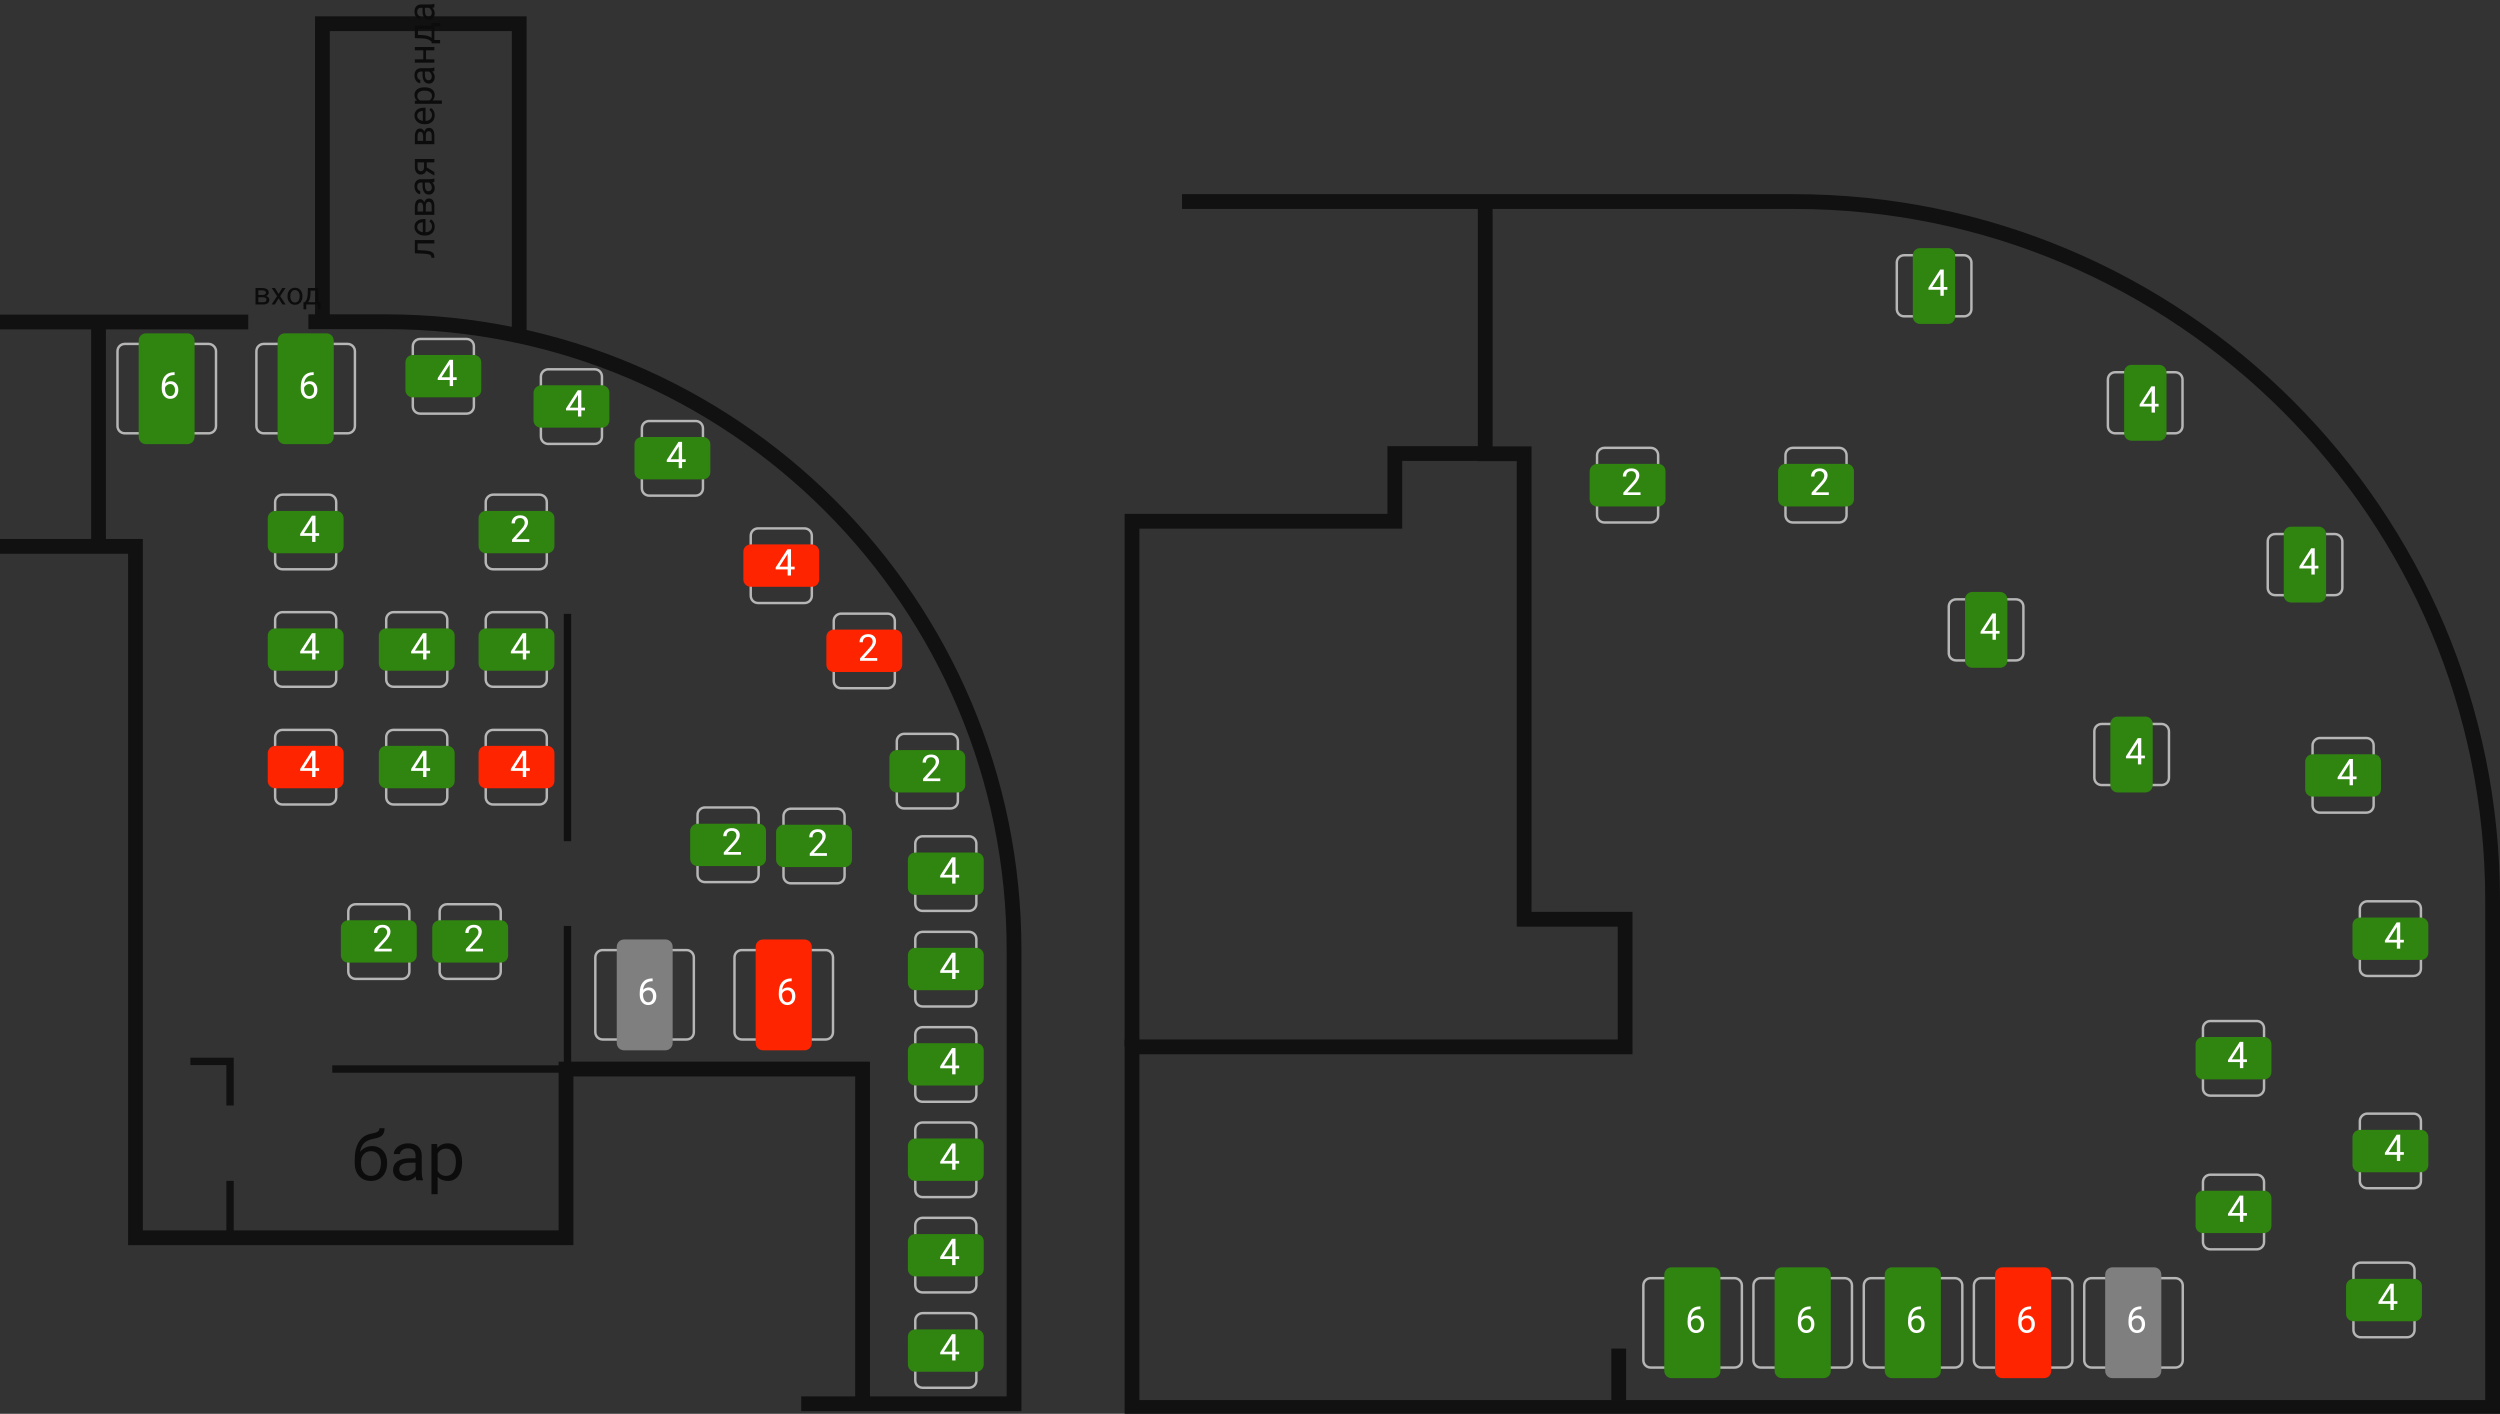 <svg width="1015" height="574" viewBox="0 0 1015 574" fill="none" xmlns="http://www.w3.org/2000/svg">
<rect x="0" y="0" width="1015" height="574" fill="#333333" stroke="none"/>
<g id="Group">
<g id="Group_2">
<g id="&#208;&#161;&#208;&#187;&#208;&#190;&#208;&#185;_2_1_">
<g id="&#208;&#161;&#208;&#187;&#208;&#190;&#208;&#185;_1-2">
<path id="Vector" d="M325.3 569.929H411.7V385.629C411.7 244.829 297.6 130.629 156.7 130.629H125.2" stroke="#111111" stroke-width="6" stroke-miterlimit="10"/>
<path id="Vector_2" d="M130.9 130.729V9.629H210.8V137.629" stroke="#111111" stroke-width="6" stroke-miterlimit="10"/>
<path id="Vector_3" d="M0 130.729H100.8" stroke="#111111" stroke-width="6" stroke-miterlimit="10"/>
<path id="Vector_4" d="M0 221.83H55V502.53H229.8V434.03H350.2V569.93" stroke="#111111" stroke-width="6" stroke-miterlimit="10"/>
<path id="Vector_5" d="M40 130.729V221.829" stroke="#111111" stroke-width="6" stroke-miterlimit="10"/>
<path id="Vector_6" d="M230.4 249.229V341.529" stroke="#111111" stroke-width="3" stroke-miterlimit="10"/>
<path id="Vector_7" d="M230.4 375.929V434.029H134.9" stroke="#111111" stroke-width="3" stroke-miterlimit="10"/>
<path id="Vector_8" d="M93.4 502.529V479.429" stroke="#111111" stroke-width="3" stroke-miterlimit="10"/>
<path id="Vector_9" d="M77.3 430.929H93.4V448.829" stroke="#111111" stroke-width="3" stroke-miterlimit="10"/>
<path id="Vector_10" d="M170.6 137.629H189.4C191.1 137.629 192.4 138.929 192.4 140.629V164.929C192.4 166.629 191.1 167.929 189.4 167.929H170.6C168.9 167.929 167.6 166.629 167.6 164.929V140.629C167.6 138.929 168.9 137.629 170.6 137.629Z" stroke="#B6B6B6" stroke-miterlimit="10"/>
<path id="3" d="M167.6 144.129H192.4C194.1 144.129 195.4 145.429 195.4 147.129V158.329C195.4 160.029 194.1 161.329 192.4 161.329H167.6C165.9 161.329 164.6 160.029 164.6 158.329V147.129C164.6 145.429 165.9 144.129 167.6 144.129Z" fill="#308410"/>
<path id="4" d="M183.942 153.174H185.421V154.28H183.942V156.756H182.58V154.28H177.724V153.482L182.499 146.092H183.942V153.174ZM179.262 153.174H182.58V147.945L182.418 148.238L179.262 153.174Z" fill="white"/>
<path id="Vector_11" d="M222.6 149.929H241.4C243.1 149.929 244.4 151.229 244.4 152.929V177.229C244.4 178.929 243.1 180.229 241.4 180.229H222.6C220.9 180.229 219.6 178.929 219.6 177.229V152.929C219.6 151.229 221 149.929 222.6 149.929Z" stroke="#B6B6B6" stroke-miterlimit="10"/>
<path id="4_2" d="M219.7 156.429H244.4C246.1 156.429 247.4 157.729 247.4 159.429V170.629C247.4 172.329 246.1 173.629 244.4 173.629H219.6C217.9 173.629 216.6 172.329 216.6 170.629V159.429C216.7 157.829 218 156.429 219.7 156.429Z" fill="#308410"/>
<path id="4_3" d="M236.022 165.524H237.501V166.63H236.022V169.106H234.66V166.63H229.804V165.832L234.579 158.442H236.022V165.524ZM231.342 165.524H234.66V160.295L234.499 160.588L231.342 165.524Z" fill="white"/>
<path id="Vector_12" d="M263.6 170.929H282.4C284.1 170.929 285.4 172.229 285.4 173.929V198.229C285.4 199.929 284.1 201.229 282.4 201.229H263.6C261.9 201.229 260.6 199.929 260.6 198.229V173.929C260.6 172.229 261.9 170.929 263.6 170.929Z" stroke="#B6B6B6" stroke-miterlimit="10"/>
<path id="5" d="M260.6 177.429H285.4C287.1 177.429 288.4 178.729 288.4 180.429V191.629C288.4 193.329 287.1 194.629 285.4 194.629H260.6C258.9 194.629 257.6 193.329 257.6 191.629V180.429C257.6 178.729 258.9 177.429 260.6 177.429Z" fill="#308410"/>
<path id="4_4" d="M276.922 186.474H278.401V187.58H276.922V190.056H275.56V187.58H270.704V186.782L275.479 179.392H276.922V186.474ZM272.242 186.474H275.56V181.245L275.398 181.538L272.242 186.474Z" fill="white"/>
<path id="Vector_13" d="M307.8 214.53H326.6C328.3 214.53 329.6 215.83 329.6 217.53V241.83C329.6 243.53 328.3 244.83 326.6 244.83H307.8C306.1 244.83 304.8 243.53 304.8 241.83V217.53C304.8 215.83 306.1 214.53 307.8 214.53Z" stroke="#B6B6B6" stroke-miterlimit="10"/>
<path id="6" d="M304.8 221.03H329.6C331.3 221.03 332.6 222.33 332.6 224.03V235.23C332.6 236.93 331.3 238.23 329.6 238.23H304.8C303.1 238.23 301.8 236.93 301.8 235.23V224.03C301.8 222.33 303.1 221.03 304.8 221.03Z" fill="#FF2400"/>
<path id="4_5" d="M321.142 230.074H322.622V231.18H321.142V233.656H319.78V231.18H314.924V230.382L319.699 222.992H321.142V230.074ZM316.462 230.074H319.78V224.845L319.619 225.138L316.462 230.074Z" fill="white"/>
<path id="Vector_14" d="M374.6 339.53H393.4C395.1 339.53 396.4 340.83 396.4 342.53V366.83C396.4 368.53 395.1 369.83 393.4 369.83H374.6C372.9 369.83 371.6 368.53 371.6 366.83V342.53C371.6 340.93 372.9 339.53 374.6 339.53Z" stroke="#B6B6B6" stroke-miterlimit="10"/>
<path id="9" d="M371.6 346.129H396.4C398.1 346.129 399.4 347.429 399.4 349.129V360.329C399.4 362.029 398.1 363.329 396.4 363.329H371.6C369.9 363.329 368.6 362.029 368.6 360.329V349.129C368.6 347.429 369.9 346.129 371.6 346.129Z" fill="#308410"/>
<path id="4_6" d="M387.942 355.164H389.422V356.27H387.942V358.746H386.58V356.27H381.724V355.472L386.5 348.082H387.942V355.164ZM383.262 355.164H386.58V349.935L386.419 350.228L383.262 355.164Z" fill="white"/>
<path id="Vector_15" d="M374.6 378.33H393.4C395.1 378.33 396.4 379.63 396.4 381.33V405.63C396.4 407.33 395.1 408.63 393.4 408.63H374.6C372.9 408.63 371.6 407.33 371.6 405.63V381.33C371.6 379.63 372.9 378.33 374.6 378.33Z" stroke="#B6B6B6" stroke-miterlimit="10"/>
<path id="10" d="M371.6 384.83H396.4C398.1 384.83 399.4 386.13 399.4 387.83V399.03C399.4 400.73 398.1 402.03 396.4 402.03H371.6C369.9 402.03 368.6 400.73 368.6 399.03V387.83C368.6 386.13 369.9 384.83 371.6 384.83Z" fill="#308410"/>
<path id="4_7" d="M387.942 393.885H389.422V394.99H387.942V397.466H386.58V394.99H381.724V394.192L386.5 386.802H387.942V393.885ZM383.262 393.885H386.58V388.655L386.419 388.948L383.262 393.885Z" fill="white"/>
<path id="Vector_16" d="M374.6 417.03H393.4C395.1 417.03 396.4 418.33 396.4 420.03V444.33C396.4 446.03 395.1 447.33 393.4 447.33H374.6C372.9 447.33 371.6 446.03 371.6 444.33V420.03C371.6 418.33 372.9 417.03 374.6 417.03Z" stroke="#B6B6B6" stroke-miterlimit="10"/>
<path id="11" d="M371.6 423.53H396.4C398.1 423.53 399.4 424.83 399.4 426.53V437.73C399.4 439.43 398.1 440.73 396.4 440.73H371.6C369.9 440.73 368.6 439.43 368.6 437.73V426.53C368.6 424.93 369.9 423.53 371.6 423.53Z" fill="#308410"/>
<path id="4_8" d="M387.942 432.604H389.422V433.71H387.942V436.186H386.58V433.71H381.724V432.912L386.5 425.522H387.942V432.604ZM383.262 432.604H386.58V427.375L386.419 427.668L383.262 432.604Z" fill="white"/>
<path id="Vector_17" d="M374.6 455.729H393.4C395.1 455.729 396.4 457.029 396.4 458.729V483.029C396.4 484.729 395.1 486.029 393.4 486.029H374.6C372.9 486.029 371.6 484.729 371.6 483.029V458.729C371.6 457.029 372.9 455.729 374.6 455.729Z" stroke="#B6B6B6" stroke-miterlimit="10"/>
<path id="12" d="M371.6 462.229H396.4C398.1 462.229 399.4 463.529 399.4 465.229V476.429C399.4 478.129 398.1 479.429 396.4 479.429H371.6C369.9 479.429 368.6 478.129 368.6 476.429V465.229C368.6 463.629 369.9 462.229 371.6 462.229Z" fill="#308410"/>
<path id="4_9" d="M387.942 471.325H389.422V472.431H387.942V474.906H386.58V472.431H381.724V471.632L386.5 464.242H387.942V471.325ZM383.262 471.325H386.58V466.095L386.419 466.388L383.262 471.325Z" fill="white"/>
<path id="Vector_18" d="M374.6 494.429H393.4C395.1 494.429 396.4 495.729 396.4 497.429V521.729C396.4 523.429 395.1 524.729 393.4 524.729H374.6C372.9 524.729 371.6 523.429 371.6 521.729V497.429C371.6 495.829 372.9 494.429 374.6 494.429Z" stroke="#B6B6B6" stroke-miterlimit="10"/>
<path id="13" d="M371.6 501.03H396.4C398.1 501.03 399.4 502.33 399.4 504.03V515.23C399.4 516.93 398.1 518.23 396.4 518.23H371.6C369.9 518.23 368.6 516.93 368.6 515.23V504.03C368.6 502.33 369.9 501.03 371.6 501.03Z" fill="#308410"/>
<path id="4_10" d="M387.942 510.045H389.422V511.151H387.942V513.626H386.58V511.151H381.724V510.352L386.5 502.962H387.942V510.045ZM383.262 510.045H386.58V504.815L386.419 505.108L383.262 510.045Z" fill="white"/>
<path id="Vector_19" d="M374.6 533.13H393.4C395.1 533.13 396.4 534.43 396.4 536.13V560.43C396.4 562.13 395.1 563.43 393.4 563.43H374.6C372.9 563.43 371.6 562.13 371.6 560.43V536.13C371.6 534.53 372.9 533.13 374.6 533.13Z" stroke="#B6B6B6" stroke-miterlimit="10"/>
<path id="14" d="M371.6 539.729H396.4C398.1 539.729 399.4 541.029 399.4 542.729V553.93C399.4 555.63 398.1 556.93 396.4 556.93H371.6C369.9 556.93 368.6 555.63 368.6 553.93V542.729C368.6 541.029 369.9 539.729 371.6 539.729Z" fill="#308410"/>
<path id="4_11" d="M387.942 548.765H389.422V549.871H387.942V552.346H386.58V549.871H381.724V549.072L386.5 541.682H387.942V548.765ZM383.262 548.765H386.58V543.535L386.419 543.828L383.262 548.765Z" fill="white"/>
<path id="Vector_20" d="M341.5 249.129H360.3C362 249.129 363.3 250.429 363.3 252.129V276.429C363.3 278.129 362 279.429 360.3 279.429H341.5C339.8 279.429 338.5 278.129 338.5 276.429V252.129C338.5 250.429 339.9 249.129 341.5 249.129Z" stroke="#B6B6B6" stroke-miterlimit="10"/>
<path id="7" d="M338.5 255.629H363.3C365 255.629 366.3 256.929 366.3 258.629V269.829C366.3 271.529 365 272.829 363.3 272.829H338.5C336.8 272.829 335.5 271.529 335.5 269.829V258.629C335.5 256.929 336.9 255.629 338.5 255.629Z" fill="#FF2400"/>
<path id="2" d="M356.159 268.276H349.172V267.302L352.863 263.2C353.41 262.58 353.786 262.077 353.991 261.691C354.201 261.301 354.306 260.898 354.306 260.483C354.306 259.926 354.138 259.469 353.801 259.113C353.464 258.757 353.015 258.578 352.453 258.578C351.779 258.578 351.254 258.771 350.878 259.157C350.507 259.538 350.322 260.07 350.322 260.754H348.967C348.967 259.772 349.282 258.979 349.912 258.373C350.546 257.768 351.394 257.465 352.453 257.465C353.444 257.465 354.228 257.726 354.804 258.249C355.38 258.766 355.668 259.457 355.668 260.322C355.668 261.371 355 262.621 353.662 264.072L350.805 267.17H356.159V268.276Z" fill="white"/>
<path id="Vector_21" d="M367.1 297.929H385.9C387.6 297.929 388.9 299.229 388.9 300.929V325.229C388.9 326.929 387.6 328.229 385.9 328.229H367.1C365.4 328.229 364.1 326.929 364.1 325.229V300.929C364.1 299.329 365.5 297.929 367.1 297.929Z" stroke="#B6B6B6" stroke-miterlimit="10"/>
<path id="8" d="M364.1 304.53H388.9C390.6 304.53 391.9 305.83 391.9 307.53V318.73C391.9 320.43 390.6 321.73 388.9 321.73H364.1C362.4 321.73 361.1 320.43 361.1 318.73V307.53C361.1 305.83 362.5 304.53 364.1 304.53Z" fill="#308410"/>
<path id="2_2" d="M381.759 317.146H374.772V316.172L378.463 312.07C379.01 311.45 379.386 310.947 379.591 310.561C379.801 310.171 379.906 309.768 379.906 309.353C379.906 308.796 379.738 308.34 379.401 307.983C379.064 307.627 378.615 307.448 378.053 307.448C377.379 307.448 376.854 307.641 376.479 308.027C376.107 308.408 375.922 308.94 375.922 309.624H374.567C374.567 308.642 374.882 307.849 375.512 307.243C376.146 306.638 376.994 306.335 378.053 306.335C379.044 306.335 379.828 306.596 380.404 307.119C380.98 307.636 381.269 308.327 381.269 309.192C381.269 310.241 380.6 311.491 379.262 312.942L376.405 316.04H381.759V317.146Z" fill="white"/>
<path id="Vector_22" d="M114.7 200.83H133.5C135.2 200.83 136.5 202.13 136.5 203.83V228.13C136.5 229.83 135.2 231.13 133.5 231.13H114.7C113 231.13 111.7 229.83 111.7 228.13V203.83C111.7 202.23 113.1 200.83 114.7 200.83Z" stroke="#B6B6B6" stroke-miterlimit="10"/>
<path id="20" d="M111.7 207.429H136.5C138.2 207.429 139.5 208.729 139.5 210.429V221.629C139.5 223.329 138.2 224.629 136.5 224.629H111.7C110 224.629 108.7 223.329 108.7 221.629V210.429C108.7 208.729 110.1 207.429 111.7 207.429Z" fill="#308410"/>
<path id="4_12" d="M128.092 216.444H129.571V217.55H128.092V220.026H126.729V217.55H121.874V216.752L126.649 209.362H128.092V216.444ZM123.412 216.444H126.729V211.215L126.568 211.508L123.412 216.444Z" fill="white"/>
<path id="Vector_23" d="M114.7 248.53H133.5C135.2 248.53 136.5 249.83 136.5 251.53V275.83C136.5 277.53 135.2 278.83 133.5 278.83H114.7C113 278.83 111.7 277.53 111.7 275.83V251.53C111.7 249.93 113.1 248.53 114.7 248.53Z" stroke="#B6B6B6" stroke-miterlimit="10"/>
<path id="22" d="M111.7 255.129H136.5C138.2 255.129 139.5 256.429 139.5 258.129V269.329C139.5 271.029 138.2 272.329 136.5 272.329H111.7C110 272.329 108.7 271.029 108.7 269.329V258.129C108.7 256.429 110.1 255.129 111.7 255.129Z" fill="#308410"/>
<path id="4_13" d="M128.092 264.164H129.571V265.27H128.092V267.746H126.729V265.27H121.874V264.472L126.649 257.082H128.092V264.164ZM123.412 264.164H126.729V258.935L126.568 259.228L123.412 264.164Z" fill="white"/>
<path id="Vector_24" d="M114.7 296.33H133.5C135.2 296.33 136.5 297.63 136.5 299.33V323.63C136.5 325.33 135.2 326.63 133.5 326.63H114.7C113 326.63 111.7 325.33 111.7 323.63V299.33C111.7 297.63 113.1 296.33 114.7 296.33Z" stroke="#B6B6B6" stroke-miterlimit="10"/>
<path id="25" d="M111.7 302.83H136.5C138.2 302.83 139.5 304.13 139.5 305.83V317.03C139.5 318.73 138.2 320.03 136.5 320.03H111.7C110 320.03 108.7 318.73 108.7 317.03V305.83C108.7 304.13 110.1 302.83 111.7 302.83Z" fill="#FF2400"/>
<path id="4_14" d="M128.092 311.874H129.571V312.98H128.092V315.456H126.729V312.98H121.874V312.182L126.649 304.792H128.092V311.874ZM123.412 311.874H126.729V306.645L126.568 306.938L123.412 311.874Z" fill="white"/>
<path id="Vector_25" d="M200.2 200.83H219C220.7 200.83 222 202.13 222 203.83V228.13C222 229.83 220.7 231.13 219 231.13H200.2C198.5 231.13 197.2 229.83 197.2 228.13V203.83C197.2 202.23 198.6 200.83 200.2 200.83Z" stroke="#B6B6B6" stroke-miterlimit="10"/>
<path id="21" d="M197.3 207.429H222.1C223.8 207.429 225.1 208.729 225.1 210.429V221.629C225.1 223.329 223.8 224.629 222.1 224.629H197.3C195.6 224.629 194.3 223.329 194.3 221.629V210.429C194.3 208.729 195.6 207.429 197.3 207.429Z" fill="#308410"/>
<path id="2_3" d="M214.889 220.026H207.902V219.052L211.593 214.95C212.14 214.33 212.516 213.827 212.721 213.441C212.931 213.051 213.036 212.648 213.036 212.233C213.036 211.676 212.868 211.219 212.531 210.863C212.194 210.507 211.745 210.328 211.183 210.328C210.509 210.328 209.984 210.521 209.608 210.907C209.237 211.288 209.052 211.82 209.052 212.504H207.697C207.697 211.522 208.012 210.729 208.642 210.123C209.276 209.518 210.124 209.215 211.183 209.215C212.174 209.215 212.958 209.476 213.534 209.999C214.11 210.516 214.398 211.207 214.398 212.072C214.398 213.121 213.729 214.371 212.392 215.822L209.535 218.92H214.889V220.026Z" fill="white"/>
<path id="Vector_26" d="M144.4 367.129H163.2C164.9 367.129 166.2 368.429 166.2 370.129V394.429C166.2 396.129 164.9 397.429 163.2 397.429H144.4C142.7 397.429 141.4 396.129 141.4 394.429V370.129C141.4 368.429 142.7 367.129 144.4 367.129Z" stroke="#B6B6B6" stroke-miterlimit="10"/>
<path id="18" d="M141.4 373.629H166.2C167.9 373.629 169.2 374.929 169.2 376.629V387.829C169.2 389.529 167.9 390.829 166.2 390.829H141.4C139.7 390.829 138.4 389.529 138.4 387.829V376.629C138.4 375.029 139.7 373.629 141.4 373.629Z" fill="#308410"/>
<path id="2_4" d="M159.029 386.286H152.042V385.312L155.733 381.21C156.28 380.59 156.656 380.087 156.861 379.702C157.071 379.311 157.176 378.908 157.176 378.493C157.176 377.937 157.007 377.48 156.67 377.124C156.333 376.767 155.884 376.589 155.323 376.589C154.649 376.589 154.124 376.782 153.748 377.167C153.377 377.548 153.191 378.081 153.191 378.764H151.836C151.836 377.783 152.151 376.989 152.781 376.384C153.416 375.778 154.263 375.476 155.323 375.476C156.314 375.476 157.098 375.737 157.674 376.259C158.25 376.777 158.538 377.468 158.538 378.332C158.538 379.382 157.869 380.632 156.531 382.082L153.675 385.18H159.029V386.286Z" fill="white"/>
<path id="Vector_27" d="M181.5 367.129H200.3C202 367.129 203.3 368.429 203.3 370.129V394.429C203.3 396.129 202 397.429 200.3 397.429H181.5C179.8 397.429 178.5 396.129 178.5 394.429V370.129C178.5 368.429 179.8 367.129 181.5 367.129Z" stroke="#B6B6B6" stroke-miterlimit="10"/>
<path id="17" d="M178.5 373.629H203.3C205 373.629 206.3 374.929 206.3 376.629V387.829C206.3 389.529 205 390.829 203.3 390.829H178.5C176.8 390.829 175.5 389.529 175.5 387.829V376.629C175.5 375.029 176.8 373.629 178.5 373.629Z" fill="#308410"/>
<path id="2_5" d="M196.109 386.286H189.122V385.312L192.813 381.21C193.36 380.59 193.736 380.087 193.941 379.702C194.151 379.311 194.256 378.908 194.256 378.493C194.256 377.937 194.087 377.48 193.75 377.124C193.414 376.767 192.964 376.589 192.403 376.589C191.729 376.589 191.204 376.782 190.828 377.167C190.457 377.548 190.271 378.081 190.271 378.764H188.917C188.917 377.783 189.231 376.989 189.861 376.384C190.496 375.778 191.343 375.476 192.403 375.476C193.394 375.476 194.178 375.737 194.754 376.259C195.33 376.777 195.618 377.468 195.618 378.332C195.618 379.382 194.949 380.632 193.611 382.082L190.755 385.18H196.109V386.286Z" fill="white"/>
<path id="Vector_28" d="M286.2 327.83H305C306.7 327.83 308 329.13 308 330.83V355.13C308 356.83 306.7 358.13 305 358.13H286.2C284.5 358.13 283.2 356.83 283.2 355.13V330.83C283.2 329.23 284.5 327.83 286.2 327.83Z" stroke="#B6B6B6" stroke-miterlimit="10"/>
<path id="16" d="M283.2 334.429H308C309.7 334.429 311 335.729 311 337.429V348.629C311 350.329 309.7 351.629 308 351.629H283.2C281.5 351.629 280.2 350.329 280.2 348.629V337.429C280.2 335.729 281.6 334.429 283.2 334.429Z" fill="#308410"/>
<path id="2_6" d="M300.839 347.026H293.852V346.052L297.543 341.95C298.09 341.33 298.466 340.827 298.671 340.441C298.881 340.051 298.986 339.648 298.986 339.233C298.986 338.676 298.817 338.22 298.48 337.863C298.144 337.507 297.694 337.329 297.133 337.329C296.459 337.329 295.934 337.521 295.558 337.907C295.187 338.288 295.001 338.82 295.001 339.504H293.646C293.646 338.522 293.961 337.729 294.591 337.124C295.226 336.518 296.073 336.215 297.133 336.215C298.124 336.215 298.908 336.477 299.484 336.999C300.06 337.517 300.348 338.208 300.348 339.072C300.348 340.122 299.679 341.372 298.341 342.822L295.485 345.92H300.839V347.026Z" fill="white"/>
<path id="Vector_29" d="M321.1 328.33H339.9C341.6 328.33 342.9 329.63 342.9 331.33V355.63C342.9 357.33 341.6 358.63 339.9 358.63H321.1C319.4 358.63 318.1 357.33 318.1 355.63V331.33C318.1 329.63 319.5 328.33 321.1 328.33Z" stroke="#B6B6B6" stroke-miterlimit="10"/>
<path id="15" d="M318.1 334.83H342.9C344.6 334.83 345.9 336.13 345.9 337.83V349.03C345.9 350.73 344.6 352.03 342.9 352.03H318.1C316.4 352.03 315.1 350.73 315.1 349.03V337.83C315.1 336.23 316.5 334.83 318.1 334.83Z" fill="#308410"/>
<path id="2_7" d="M335.739 347.476H328.752V346.502L332.443 342.4C332.99 341.78 333.366 341.277 333.571 340.891C333.781 340.501 333.886 340.098 333.886 339.683C333.886 339.126 333.718 338.67 333.381 338.313C333.044 337.957 332.595 337.779 332.033 337.779C331.359 337.779 330.834 337.971 330.458 338.357C330.087 338.738 329.902 339.27 329.902 339.954H328.547C328.547 338.972 328.862 338.179 329.492 337.573C330.126 336.968 330.974 336.665 332.033 336.665C333.024 336.665 333.808 336.927 334.384 337.449C334.96 337.967 335.249 338.657 335.249 339.522C335.249 340.572 334.58 341.822 333.242 343.272L330.385 346.37H335.739V347.476Z" fill="white"/>
<path id="Vector_30" d="M200.2 248.53H219C220.7 248.53 222 249.83 222 251.53V275.83C222 277.53 220.7 278.83 219 278.83H200.2C198.5 278.83 197.2 277.53 197.2 275.83V251.53C197.2 249.93 198.6 248.53 200.2 248.53Z" stroke="#B6B6B6" stroke-miterlimit="10"/>
<path id="24" d="M197.3 255.129H222.1C223.8 255.129 225.1 256.429 225.1 258.129V269.329C225.1 271.029 223.8 272.329 222.1 272.329H197.3C195.6 272.329 194.3 271.029 194.3 269.329V258.129C194.3 256.429 195.6 255.129 197.3 255.129Z" fill="#308410"/>
<path id="4_15" d="M213.622 264.164H215.102V265.27H213.622V267.746H212.26V265.27H207.404V264.472L212.179 257.082H213.622V264.164ZM208.942 264.164H212.26V258.935L212.099 259.228L208.942 264.164Z" fill="white"/>
<path id="Vector_31" d="M200.2 296.33H219C220.7 296.33 222 297.63 222 299.33V323.63C222 325.33 220.7 326.63 219 326.63H200.2C198.5 326.63 197.2 325.33 197.2 323.63V299.33C197.2 297.63 198.6 296.33 200.2 296.33Z" stroke="#B6B6B6" stroke-miterlimit="10"/>
<path id="27" d="M197.3 302.83H222.1C223.8 302.83 225.1 304.13 225.1 305.83V317.03C225.1 318.73 223.8 320.03 222.1 320.03H197.3C195.6 320.03 194.3 318.73 194.3 317.03V305.83C194.3 304.13 195.6 302.83 197.3 302.83Z" fill="#FF2400"/>
<path id="4_16" d="M213.622 311.874H215.102V312.98H213.622V315.456H212.26V312.98H207.404V312.182L212.179 304.792H213.622V311.874ZM208.942 311.874H212.26V306.645L212.099 306.938L208.942 311.874Z" fill="white"/>
<path id="Vector_32" d="M159.8 248.53H178.6C180.3 248.53 181.6 249.83 181.6 251.53V275.83C181.6 277.53 180.3 278.83 178.6 278.83H159.8C158.1 278.83 156.8 277.53 156.8 275.83V251.53C156.8 249.93 158.1 248.53 159.8 248.53Z" stroke="#B6B6B6" stroke-miterlimit="10"/>
<path id="23" d="M156.8 255.129H181.6C183.3 255.129 184.6 256.429 184.6 258.129V269.329C184.6 271.029 183.3 272.329 181.6 272.329H156.8C155.1 272.329 153.8 271.029 153.8 269.329V258.129C153.8 256.429 155.1 255.129 156.8 255.129Z" fill="#308410"/>
<path id="4_17" d="M173.142 264.164H174.621V265.27H173.142V267.746H171.779V265.27H166.923V264.472L171.699 257.082H173.142V264.164ZM168.461 264.164H171.779V258.935L171.618 259.228L168.461 264.164Z" fill="white"/>
<path id="Vector_33" d="M159.8 296.33H178.6C180.3 296.33 181.6 297.63 181.6 299.33V323.63C181.6 325.33 180.3 326.63 178.6 326.63H159.8C158.1 326.63 156.8 325.33 156.8 323.63V299.33C156.8 297.63 158.1 296.33 159.8 296.33Z" stroke="#B6B6B6" stroke-miterlimit="10"/>
<path id="26" d="M156.8 302.83H181.6C183.3 302.83 184.6 304.13 184.6 305.83V317.03C184.6 318.73 183.3 320.03 181.6 320.03H156.8C155.1 320.03 153.8 318.73 153.8 317.03V305.83C153.8 304.13 155.1 302.83 156.8 302.83Z" fill="#308410"/>
<path id="4_18" d="M173.142 311.874H174.621V312.98H173.142V315.456H171.779V312.98H166.923V312.182L171.699 304.792H173.142V311.874ZM168.461 311.874H171.779V306.645L171.618 306.938L168.461 311.874Z" fill="white"/>
<path id="&#208;&#187;&#208;&#181;&#208;&#178;&#208;&#176;&#209;&#143; &#208;&#178;&#208;&#181;&#209;&#128;&#208;&#176;&#208;&#189;&#208;&#180;&#208;&#176;" d="M168.424 97.478H176.349V98.84H169.544V101.536L172.511 101.697C173.873 101.785 174.847 102.014 175.433 102.385C176.019 102.751 176.324 103.335 176.349 104.136V104.678H175.155L175.125 104.29C175.077 103.85 174.823 103.535 174.364 103.345C173.905 103.154 173.055 103.032 171.815 102.979L168.424 102.832V97.478ZM176.495 92.014C176.495 93.088 176.144 93.962 175.44 94.636C174.732 95.31 173.788 95.647 172.606 95.647H172.357C171.571 95.647 170.87 95.498 170.255 95.2C169.635 94.897 169.151 94.478 168.805 93.94C168.453 93.398 168.277 92.812 168.277 92.183C168.277 91.152 168.617 90.352 169.295 89.78C169.974 89.209 170.946 88.923 172.21 88.923H172.774V94.292C173.556 94.272 174.188 94.045 174.671 93.611C175.15 93.171 175.389 92.615 175.389 91.941C175.389 91.462 175.292 91.057 175.096 90.725C174.901 90.393 174.642 90.103 174.32 89.853L174.964 89.026C175.985 89.69 176.495 90.686 176.495 92.014ZM169.391 92.183C169.391 92.73 169.591 93.189 169.991 93.56C170.387 93.931 170.943 94.16 171.661 94.248V90.278H171.559C170.87 90.317 170.338 90.503 169.962 90.835C169.581 91.167 169.391 91.616 169.391 92.183ZM176.349 87.224H168.424V84.133C168.424 83.079 168.609 82.27 168.98 81.709C169.347 81.143 169.886 80.859 170.599 80.859C170.965 80.859 171.297 80.969 171.595 81.189C171.888 81.409 172.113 81.733 172.269 82.163C172.381 81.685 172.601 81.301 172.928 81.013C173.255 80.72 173.646 80.574 174.1 80.574C174.828 80.574 175.384 80.842 175.77 81.379C176.156 81.912 176.349 82.666 176.349 83.643V87.224ZM172.87 85.869H175.257V83.628C175.257 83.061 175.152 82.639 174.942 82.361C174.732 82.078 174.437 81.936 174.056 81.936C173.265 81.936 172.87 82.517 172.87 83.679V85.869ZM171.786 85.869V84.119C171.786 82.849 171.415 82.214 170.672 82.214C169.93 82.214 169.547 82.815 169.522 84.016V85.869H171.786ZM176.349 73.887C176.192 73.965 175.914 74.028 175.514 74.077C176.168 74.707 176.495 75.459 176.495 76.333C176.495 77.114 176.275 77.756 175.836 78.259C175.392 78.757 174.83 79.006 174.151 79.006C173.326 79.006 172.687 78.694 172.232 78.069C171.773 77.439 171.544 76.555 171.544 75.418V74.099H170.921C170.448 74.099 170.072 74.241 169.793 74.524C169.51 74.807 169.369 75.225 169.369 75.776C169.369 76.26 169.491 76.665 169.735 76.992C169.979 77.319 170.274 77.483 170.621 77.483V78.845C170.226 78.845 169.845 78.706 169.479 78.428C169.107 78.144 168.814 77.764 168.6 77.285C168.385 76.802 168.277 76.272 168.277 75.696C168.277 74.783 168.507 74.067 168.966 73.55C169.42 73.032 170.047 72.764 170.848 72.744H174.496C175.223 72.744 175.802 72.651 176.231 72.466H176.349V73.887ZM175.316 76.135C175.316 75.71 175.206 75.308 174.986 74.927C174.767 74.546 174.481 74.27 174.129 74.099H172.503V75.161C172.503 76.821 172.989 77.651 173.961 77.651C174.386 77.651 174.718 77.51 174.957 77.227C175.196 76.943 175.316 76.58 175.316 76.135ZM168.424 64.563H176.349V65.925H173.265V67.969L176.349 69.836V71.301L173.06 69.309C172.875 69.817 172.589 70.207 172.203 70.481C171.812 70.749 171.358 70.884 170.841 70.884C170.118 70.884 169.537 70.613 169.098 70.071C168.653 69.529 168.429 68.804 168.424 67.895V64.563ZM170.855 69.522C171.241 69.522 171.554 69.39 171.793 69.126C172.027 68.862 172.147 68.513 172.152 68.079V65.925H169.522V67.874C169.522 68.376 169.647 68.777 169.896 69.075C170.14 69.373 170.46 69.522 170.855 69.522ZM176.349 58.542H168.424V55.452C168.424 54.397 168.609 53.589 168.98 53.027C169.347 52.461 169.886 52.178 170.599 52.178C170.965 52.178 171.297 52.288 171.595 52.507C171.888 52.727 172.113 53.052 172.269 53.481C172.381 53.003 172.601 52.62 172.928 52.331C173.255 52.039 173.646 51.892 174.1 51.892C174.828 51.892 175.384 52.161 175.77 52.698C176.156 53.23 176.349 53.984 176.349 54.961V58.542ZM172.87 57.188H175.257V54.946C175.257 54.38 175.152 53.958 174.942 53.679C174.732 53.396 174.437 53.254 174.056 53.254C173.265 53.254 172.87 53.835 172.87 54.998V57.188ZM171.786 57.188V55.437C171.786 54.167 171.415 53.533 170.672 53.533C169.93 53.533 169.547 54.133 169.522 55.334V57.188H171.786ZM176.495 46.809C176.495 47.883 176.144 48.757 175.44 49.431C174.732 50.105 173.788 50.442 172.606 50.442H172.357C171.571 50.442 170.87 50.293 170.255 49.995C169.635 49.692 169.151 49.273 168.805 48.735C168.453 48.193 168.277 47.607 168.277 46.977C168.277 45.947 168.617 45.147 169.295 44.575C169.974 44.004 170.946 43.718 172.21 43.718H172.774V49.087C173.556 49.067 174.188 48.84 174.671 48.406C175.15 47.966 175.389 47.41 175.389 46.736C175.389 46.257 175.292 45.852 175.096 45.52C174.901 45.188 174.642 44.898 174.32 44.648L174.964 43.821C175.985 44.485 176.495 45.481 176.495 46.809ZM169.391 46.977C169.391 47.524 169.591 47.983 169.991 48.355C170.387 48.726 170.943 48.955 171.661 49.043V45.073H171.559C170.87 45.112 170.338 45.298 169.962 45.63C169.581 45.962 169.391 46.411 169.391 46.977ZM172.474 35.449C173.68 35.449 174.652 35.725 175.389 36.277C176.126 36.829 176.495 37.576 176.495 38.518C176.495 39.48 176.19 40.237 175.58 40.789H179.396V42.144H168.424V40.906L169.303 40.84C168.619 40.288 168.277 39.522 168.277 38.54C168.277 37.588 168.636 36.836 169.354 36.284C170.072 35.727 171.07 35.449 172.35 35.449H172.474ZM172.32 36.804C171.427 36.804 170.721 36.995 170.204 37.376C169.686 37.756 169.427 38.279 169.427 38.943C169.427 39.763 169.791 40.378 170.519 40.789H174.305C175.028 40.383 175.389 39.763 175.389 38.928C175.389 38.279 175.133 37.764 174.62 37.383C174.103 36.997 173.336 36.804 172.32 36.804ZM176.349 28.828C176.192 28.906 175.914 28.97 175.514 29.019C176.168 29.648 176.495 30.4 176.495 31.274C176.495 32.056 176.275 32.698 175.836 33.201C175.392 33.699 174.83 33.948 174.151 33.948C173.326 33.948 172.687 33.635 172.232 33.01C171.773 32.38 171.544 31.497 171.544 30.359V29.041H170.921C170.448 29.041 170.072 29.182 169.793 29.465C169.51 29.748 169.369 30.166 169.369 30.718C169.369 31.201 169.491 31.606 169.735 31.934C169.979 32.261 170.274 32.424 170.621 32.424V33.787C170.226 33.787 169.845 33.648 169.479 33.369C169.107 33.086 168.814 32.705 168.6 32.227C168.385 31.743 168.277 31.213 168.277 30.637C168.277 29.724 168.507 29.009 168.966 28.491C169.42 27.974 170.047 27.705 170.848 27.686H174.496C175.223 27.686 175.802 27.593 176.231 27.407H176.349V28.828ZM175.316 31.077C175.316 30.652 175.206 30.249 174.986 29.868C174.767 29.487 174.481 29.211 174.129 29.041H172.503V30.102C172.503 31.763 172.989 32.593 173.961 32.593C174.386 32.593 174.718 32.451 174.957 32.168C175.196 31.885 175.316 31.521 175.316 31.077ZM176.349 19.087V20.442H172.965V24.082H176.349V25.444H168.424V24.082H171.859V20.442H168.424V19.087H176.349ZM175.243 16.97L174.664 16.502C173.98 15.974 172.955 15.674 171.588 15.601L168.424 15.476V10.371H175.243V9.353H178.678V10.708H176.349V16.238H178.678V17.593L175.243 17.585V16.97ZM175.243 15.366V11.726H169.676V14.165L171.566 14.246C173.143 14.329 174.369 14.702 175.243 15.366ZM176.349 2.959C176.192 3.037 175.914 3.101 175.514 3.149C176.168 3.779 176.495 4.531 176.495 5.405C176.495 6.187 176.275 6.829 175.836 7.332C175.392 7.83 174.83 8.079 174.151 8.079C173.326 8.079 172.687 7.766 172.232 7.141C171.773 6.511 171.544 5.627 171.544 4.49V3.171H170.921C170.448 3.171 170.072 3.313 169.793 3.596C169.51 3.879 169.369 4.297 169.369 4.849C169.369 5.332 169.491 5.737 169.735 6.064C169.979 6.392 170.274 6.555 170.621 6.555V7.917C170.226 7.917 169.845 7.778 169.479 7.5C169.107 7.217 168.814 6.836 168.6 6.357C168.385 5.874 168.277 5.344 168.277 4.768C168.277 3.855 168.507 3.14 168.966 2.622C169.42 2.104 170.047 1.836 170.848 1.816H174.496C175.223 1.816 175.802 1.724 176.231 1.538H176.349V2.959ZM175.316 5.208C175.316 4.783 175.206 4.38 174.986 3.999C174.767 3.618 174.481 3.342 174.129 3.171H172.503V4.233C172.503 5.894 172.989 6.724 173.961 6.724C174.386 6.724 174.718 6.582 174.957 6.299C175.196 6.016 175.316 5.652 175.316 5.208Z" fill="#0C0C0C"/>
<path id="&#208;&#178;&#209;&#133;&#208;&#190;&#208;&#180;" d="M103.736 123.625V116.937H106.344C107.234 116.937 107.917 117.094 108.39 117.407C108.868 117.716 109.107 118.171 109.107 118.773C109.107 119.082 109.015 119.362 108.829 119.614C108.644 119.861 108.37 120.05 108.007 120.182C108.411 120.277 108.735 120.463 108.978 120.739C109.225 121.015 109.349 121.344 109.349 121.728C109.349 122.342 109.122 122.812 108.669 123.137C108.219 123.463 107.583 123.625 106.758 123.625H103.736ZM104.879 120.689V122.704H106.771C107.249 122.704 107.605 122.616 107.84 122.439C108.079 122.261 108.199 122.012 108.199 121.691C108.199 121.023 107.708 120.689 106.728 120.689H104.879ZM104.879 119.774H106.357C107.428 119.774 107.964 119.461 107.964 118.835C107.964 118.208 107.457 117.885 106.443 117.864H104.879V119.774ZM113.107 119.379L114.591 116.937H115.926L113.738 120.244L115.994 123.625H114.671L113.126 121.122L111.58 123.625H110.251L112.507 120.244L110.319 116.937H111.642L113.107 119.379ZM116.717 120.219C116.717 119.564 116.845 118.975 117.1 118.451C117.36 117.928 117.719 117.524 118.176 117.24C118.638 116.955 119.163 116.813 119.752 116.813C120.663 116.813 121.399 117.129 121.959 117.759C122.524 118.39 122.806 119.228 122.806 120.275V120.355C122.806 121.007 122.68 121.592 122.429 122.111C122.182 122.626 121.825 123.028 121.36 123.316C120.898 123.605 120.366 123.749 119.765 123.749C118.858 123.749 118.122 123.434 117.558 122.803C116.997 122.173 116.717 121.338 116.717 120.3V120.219ZM117.867 120.355C117.867 121.097 118.038 121.693 118.38 122.142C118.726 122.591 119.188 122.816 119.765 122.816C120.346 122.816 120.807 122.589 121.149 122.136C121.491 121.678 121.662 121.04 121.662 120.219C121.662 119.486 121.487 118.892 121.137 118.439C120.791 117.982 120.329 117.753 119.752 117.753C119.188 117.753 118.732 117.978 118.386 118.427C118.04 118.876 117.867 119.519 117.867 120.355ZM123.739 122.692L124.135 122.204C124.58 121.627 124.834 120.761 124.895 119.607L125 116.937H129.309V122.692H130.168V125.591H129.025V123.625H124.358V125.591H123.214L123.22 122.692H123.739ZM125.093 122.692H128.165V117.994H126.107L126.039 119.589C125.969 120.92 125.654 121.954 125.093 122.692Z" fill="#0C0C0C"/>
<path id="&#208;&#177;&#208;&#176;&#209;&#128;" d="M151.064 465.315C152.915 465.315 154.394 465.937 155.501 467.18C156.617 468.414 157.175 470.042 157.175 472.065V472.297C157.175 473.685 156.907 474.928 156.372 476.025C155.836 477.114 155.065 477.962 154.058 478.57C153.06 479.169 151.908 479.468 150.602 479.468C148.624 479.468 147.032 478.81 145.825 477.495C144.619 476.17 144.015 474.397 144.015 472.174V470.949C144.015 467.856 144.587 465.397 145.73 463.574C146.882 461.75 148.579 460.639 150.82 460.24C152.09 460.013 152.947 459.736 153.392 459.409C153.836 459.083 154.058 458.634 154.058 458.062H156.127C156.127 459.196 155.868 460.081 155.351 460.716C154.843 461.351 154.027 461.8 152.902 462.063L151.024 462.485C149.527 462.839 148.402 463.438 147.649 464.281C146.905 465.116 146.419 466.232 146.193 467.629C147.526 466.087 149.15 465.315 151.064 465.315ZM150.575 467.384C149.341 467.384 148.361 467.801 147.635 468.636C146.909 469.462 146.546 470.609 146.546 472.079V472.297C146.546 473.875 146.909 475.127 147.635 476.053C148.37 476.969 149.359 477.427 150.602 477.427C151.854 477.427 152.843 476.964 153.568 476.039C154.294 475.114 154.657 473.762 154.657 471.984C154.657 470.596 154.29 469.484 153.555 468.65C152.829 467.806 151.836 467.384 150.575 467.384ZM169.096 479.196C168.95 478.906 168.833 478.389 168.742 477.645C167.571 478.86 166.174 479.468 164.55 479.468C163.099 479.468 161.906 479.06 160.971 478.243C160.046 477.418 159.583 476.375 159.583 475.114C159.583 473.58 160.164 472.392 161.325 471.548C162.496 470.695 164.138 470.269 166.251 470.269H168.701V469.112C168.701 468.232 168.438 467.534 167.912 467.017C167.385 466.49 166.61 466.227 165.585 466.227C164.686 466.227 163.933 466.454 163.326 466.908C162.718 467.361 162.414 467.91 162.414 468.554H159.883C159.883 467.819 160.141 467.112 160.658 466.431C161.185 465.742 161.892 465.198 162.781 464.798C163.679 464.399 164.664 464.2 165.734 464.2C167.431 464.2 168.76 464.626 169.722 465.479C170.683 466.322 171.182 467.488 171.219 468.976V475.753C171.219 477.105 171.391 478.18 171.736 478.978V479.196H169.096ZM164.918 477.277C165.707 477.277 166.456 477.073 167.163 476.665C167.871 476.257 168.383 475.726 168.701 475.073V472.052H166.728C163.643 472.052 162.101 472.954 162.101 474.76C162.101 475.549 162.364 476.166 162.89 476.61C163.416 477.055 164.092 477.277 164.918 477.277ZM187.603 471.997C187.603 474.238 187.09 476.043 186.065 477.413C185.04 478.783 183.652 479.468 181.901 479.468C180.114 479.468 178.708 478.901 177.683 477.767V484.857H175.165V464.472H177.465L177.587 466.105C178.612 464.835 180.037 464.2 181.86 464.2C183.629 464.2 185.027 464.866 186.052 466.2C187.086 467.534 187.603 469.389 187.603 471.766V471.997ZM185.085 471.711C185.085 470.051 184.732 468.74 184.024 467.779C183.316 466.817 182.346 466.336 181.112 466.336C179.588 466.336 178.445 467.012 177.683 468.364V475.399C178.436 476.742 179.588 477.413 181.139 477.413C182.346 477.413 183.303 476.937 184.01 475.984C184.727 475.023 185.085 473.598 185.085 471.711Z" fill="#0C0C0C"/>
<path id="Vector_34" d="M87.7 142.629V172.929C87.7 174.629 86.4 175.929 84.7 175.929H50.7C49 175.929 47.7 174.629 47.7 172.929V142.629C47.7 140.929 49 139.629 50.7 139.629H84.7C86.3 139.629 87.7 141.029 87.7 142.629Z" stroke="#B6B6B6" stroke-miterlimit="10"/>
<path id="1" d="M79 138.33V177.33C79 179.03 77.7 180.33 76 180.33H59.3C57.6 180.33 56.3 179.03 56.3 177.33V138.33C56.3 136.63 57.6 135.33 59.3 135.33H76.1C77.7 135.33 79 136.63 79 138.33Z" fill="#308410"/>
<path id="6_2" d="M70.889 151.114V152.264H70.64C69.585 152.284 68.745 152.596 68.12 153.202C67.495 153.807 67.134 154.659 67.036 155.758C67.598 155.113 68.364 154.791 69.336 154.791C70.264 154.791 71.003 155.118 71.555 155.772C72.112 156.427 72.39 157.271 72.39 158.307C72.39 159.405 72.09 160.284 71.489 160.943C70.894 161.603 70.093 161.932 69.087 161.932C68.066 161.932 67.239 161.542 66.604 160.76C65.969 159.974 65.652 158.963 65.652 157.728V157.208C65.652 155.245 66.069 153.746 66.904 152.711C67.744 151.671 68.992 151.139 70.647 151.114H70.889ZM69.109 155.919C68.645 155.919 68.218 156.058 67.827 156.336C67.436 156.615 67.165 156.964 67.014 157.384V157.882C67.014 158.761 67.212 159.469 67.607 160.006C68.003 160.543 68.496 160.812 69.087 160.812C69.697 160.812 70.176 160.587 70.522 160.138C70.874 159.688 71.05 159.1 71.05 158.373C71.05 157.64 70.872 157.049 70.515 156.6C70.164 156.146 69.695 155.919 69.109 155.919Z" fill="white"/>
<path id="Vector_35" d="M144.1 142.629V172.929C144.1 174.629 142.8 175.929 141.1 175.929H107.1C105.4 175.929 104.1 174.629 104.1 172.929V142.629C104.1 140.929 105.4 139.629 107.1 139.629H141.1C142.8 139.629 144.1 141.029 144.1 142.629Z" stroke="#B6B6B6" stroke-miterlimit="10"/>
<path id="2_8" d="M135.5 138.33V177.33C135.5 179.03 134.2 180.33 132.5 180.33H115.7C114 180.33 112.7 179.03 112.7 177.33V138.33C112.7 136.63 114 135.33 115.7 135.33H132.5C134.2 135.33 135.5 136.63 135.5 138.33Z" fill="#308410"/>
<path id="6_3" d="M127.349 151.114V152.264H127.1C126.045 152.284 125.205 152.596 124.58 153.202C123.955 153.807 123.594 154.659 123.496 155.758C124.058 155.113 124.824 154.791 125.796 154.791C126.724 154.791 127.463 155.118 128.015 155.772C128.572 156.427 128.85 157.271 128.85 158.307C128.85 159.405 128.55 160.284 127.949 160.943C127.354 161.603 126.553 161.932 125.547 161.932C124.526 161.932 123.699 161.542 123.064 160.76C122.429 159.974 122.112 158.963 122.112 157.728V157.208C122.112 155.245 122.529 153.746 123.364 152.711C124.204 151.671 125.452 151.139 127.107 151.114H127.349ZM125.569 155.919C125.105 155.919 124.678 156.058 124.287 156.336C123.896 156.615 123.625 156.964 123.474 157.384V157.882C123.474 158.761 123.672 159.469 124.067 160.006C124.463 160.543 124.956 160.812 125.547 160.812C126.157 160.812 126.636 160.587 126.982 160.138C127.334 159.688 127.51 159.1 127.51 158.373C127.51 157.64 127.332 157.049 126.975 156.6C126.624 156.146 126.155 155.919 125.569 155.919Z" fill="white"/>
<path id="Vector_36" d="M281.7 388.729V419.029C281.7 420.729 280.4 422.029 278.7 422.029H244.7C243 422.029 241.7 420.729 241.7 419.029V388.729C241.7 387.029 243 385.729 244.7 385.729H278.7C280.4 385.729 281.7 387.129 281.7 388.729Z" stroke="#B6B6B6" stroke-miterlimit="10"/>
<path id="28" d="M273.1 384.429V423.429C273.1 425.129 271.8 426.429 270.1 426.429H253.4C251.7 426.429 250.4 425.129 250.4 423.429V384.429C250.4 382.729 251.7 381.429 253.4 381.429H270.2C271.8 381.429 273.1 382.729 273.1 384.429Z" fill="#7F7F7F"/>
<path id="6_4" d="M264.959 397.235V398.385H264.71C263.655 398.404 262.815 398.717 262.19 399.322C261.565 399.928 261.204 400.78 261.106 401.878C261.668 401.234 262.435 400.912 263.406 400.912C264.334 400.912 265.074 401.239 265.625 401.893C266.182 402.547 266.46 403.392 266.46 404.427C266.46 405.526 266.16 406.405 265.56 407.064C264.964 407.723 264.163 408.053 263.157 408.053C262.137 408.053 261.309 407.662 260.674 406.881C260.04 406.095 259.722 405.084 259.722 403.849V403.329C259.722 401.366 260.14 399.867 260.975 398.832C261.814 397.792 263.062 397.259 264.717 397.235H264.959ZM263.179 402.04C262.715 402.04 262.288 402.179 261.897 402.457C261.507 402.735 261.236 403.084 261.084 403.504V404.002C261.084 404.881 261.282 405.589 261.678 406.126C262.073 406.664 262.566 406.932 263.157 406.932C263.768 406.932 264.246 406.708 264.593 406.258C264.944 405.809 265.12 405.221 265.12 404.493C265.12 403.761 264.942 403.17 264.585 402.721C264.234 402.267 263.765 402.04 263.179 402.04Z" fill="white"/>
<path id="Vector_37" d="M338.2 388.729V419.029C338.2 420.729 336.9 422.029 335.2 422.029H301.2C299.5 422.029 298.2 420.729 298.2 419.029V388.729C298.2 387.029 299.5 385.729 301.2 385.729H335.2C336.9 385.729 338.2 387.129 338.2 388.729Z" stroke="#B6B6B6" stroke-miterlimit="10"/>
<path id="29" d="M329.6 384.429V423.429C329.6 425.129 328.3 426.429 326.6 426.429H309.8C308.1 426.429 306.8 425.129 306.8 423.429V384.429C306.8 382.729 308.1 381.429 309.8 381.429H326.6C328.2 381.429 329.6 382.729 329.6 384.429Z" fill="#FF2400"/>
<path id="6_5" d="M321.419 397.235V398.385H321.17C320.116 398.404 319.276 398.717 318.651 399.322C318.026 399.928 317.665 400.78 317.567 401.878C318.128 401.234 318.895 400.912 319.867 400.912C320.794 400.912 321.534 401.239 322.086 401.893C322.643 402.547 322.921 403.392 322.921 404.427C322.921 405.526 322.621 406.405 322.02 407.064C321.424 407.723 320.624 408.053 319.618 408.053C318.597 408.053 317.77 407.662 317.135 406.881C316.5 406.095 316.183 405.084 316.183 403.849V403.329C316.183 401.366 316.6 399.867 317.435 398.832C318.275 397.792 319.522 397.259 321.178 397.235H321.419ZM319.64 402.04C319.176 402.04 318.749 402.179 318.358 402.457C317.967 402.735 317.696 403.084 317.545 403.504V404.002C317.545 404.881 317.743 405.589 318.138 406.126C318.534 406.664 319.027 406.932 319.618 406.932C320.228 406.932 320.707 406.708 321.053 406.258C321.405 405.809 321.581 405.221 321.581 404.493C321.581 403.761 321.402 403.17 321.046 402.721C320.694 402.267 320.226 402.04 319.64 402.04Z" fill="white"/>
</g>
</g>
<g id="&#208;&#161;&#208;&#187;&#208;&#190;&#208;&#185;_2_2_">
<g id="&#208;&#161;&#208;&#187;&#208;&#190;&#208;&#185;_1-2_1_">
<path id="Vector_38" d="M603 81.93V184.23H618.8V373.23H659.8V425.03H459.6V571.43H1012V365.53C1012 208.83 885 81.83 728.3 81.83H479.9" stroke="#111111" stroke-width="6" stroke-miterlimit="10"/>
<path id="Vector_39" d="M941.9 299.63H960.7C962.4 299.63 963.7 300.93 963.7 302.63V326.93C963.7 328.63 962.4 329.93 960.7 329.93H941.9C940.2 329.93 938.9 328.63 938.9 326.93V302.63C938.9 301.03 940.3 299.63 941.9 299.63Z" stroke="#B6B6B6" stroke-miterlimit="10"/>
<path id="34" d="M938.9 306.229H963.7C965.4 306.229 966.7 307.529 966.7 309.229V320.429C966.7 322.129 965.4 323.429 963.7 323.429H938.9C937.2 323.429 935.9 322.129 935.9 320.429V309.229C935.9 307.529 937.3 306.229 938.9 306.229Z" fill="#308410"/>
<path id="4_19" d="M955.288 315.249H956.768V316.355H955.288V318.831H953.926V316.355H949.07V315.557L953.845 308.167H955.288V315.249ZM950.608 315.249H953.926V310.02L953.765 310.313L950.608 315.249Z" fill="white"/>
<path id="Vector_40" d="M961.1 365.93H979.9C981.6 365.93 982.9 367.23 982.9 368.93V393.23C982.9 394.93 981.6 396.23 979.9 396.23H961.1C959.4 396.23 958.1 394.93 958.1 393.23V368.93C958.1 367.33 959.5 365.93 961.1 365.93Z" stroke="#B6B6B6" stroke-miterlimit="10"/>
<path id="35" d="M958.1 372.53H982.9C984.6 372.53 985.9 373.83 985.9 375.53V386.73C985.9 388.43 984.6 389.73 982.9 389.73H958.1C956.4 389.73 955.1 388.43 955.1 386.73V375.53C955.1 373.83 956.5 372.53 958.1 372.53Z" fill="#308410"/>
<path id="4_20" d="M974.488 381.57H975.967V382.676H974.488V385.151H973.125V382.676H968.27V381.877L973.045 374.487H974.488V381.57ZM969.808 381.57H973.125V376.34L972.964 376.633L969.808 381.57Z" fill="white"/>
<path id="Vector_41" d="M961.1 452.13H979.9C981.6 452.13 982.9 453.43 982.9 455.13V479.43C982.9 481.13 981.6 482.43 979.9 482.43H961.1C959.4 482.43 958.1 481.13 958.1 479.43V455.13C958.1 453.53 959.5 452.13 961.1 452.13Z" stroke="#B6B6B6" stroke-miterlimit="10"/>
<path id="36" d="M958.1 458.729H982.9C984.6 458.729 985.9 460.029 985.9 461.729V472.929C985.9 474.629 984.6 475.929 982.9 475.929H958.1C956.4 475.929 955.1 474.629 955.1 472.929V461.729C955.1 460.029 956.5 458.729 958.1 458.729Z" fill="#308410"/>
<path id="4_21" d="M974.488 467.75H975.967V468.855H974.488V471.331H973.125V468.855H968.27V468.057L973.045 460.667H974.488V467.75ZM969.808 467.75H973.125V462.52L972.964 462.813L969.808 467.75Z" fill="white"/>
<path id="Vector_42" d="M958.5 512.63H977.3C979 512.63 980.3 513.93 980.3 515.63V539.93C980.3 541.63 979 542.93 977.3 542.93H958.5C956.8 542.93 955.5 541.63 955.5 539.93V515.63C955.5 514.03 956.8 512.63 958.5 512.63Z" stroke="#B6B6B6" stroke-miterlimit="10"/>
<path id="37" d="M955.5 519.229H980.3C982 519.229 983.3 520.529 983.3 522.229V533.43C983.3 535.13 982 536.43 980.3 536.43H955.5C953.8 536.43 952.5 535.13 952.5 533.43V522.229C952.5 520.529 953.8 519.229 955.5 519.229Z" fill="#308410"/>
<path id="4_22" d="M971.868 528.27H973.348V529.376H971.868V531.851H970.506V529.376H965.65V528.577L970.425 521.187H971.868V528.27ZM967.188 528.27H970.506V523.04L970.345 523.333L967.188 528.27Z" fill="white"/>
<path id="Vector_43" d="M897.4 476.93H916.2C917.9 476.93 919.2 478.23 919.2 479.93V504.23C919.2 505.93 917.9 507.23 916.2 507.23H897.4C895.7 507.23 894.4 505.93 894.4 504.23V479.93C894.4 478.23 895.8 476.93 897.4 476.93Z" stroke="#B6B6B6" stroke-miterlimit="10"/>
<path id="45" d="M894.4 483.43H919.2C920.9 483.43 922.2 484.73 922.2 486.43V497.63C922.2 499.33 920.9 500.63 919.2 500.63H894.4C892.7 500.63 891.4 499.33 891.4 497.63V486.43C891.4 484.73 892.8 483.43 894.4 483.43Z" fill="#308410"/>
<path id="4_23" d="M910.778 492.49H912.257V493.596H910.778V496.071H909.416V493.596H904.56V492.797L909.335 485.407H910.778V492.49ZM906.098 492.49H909.416V487.26L909.254 487.553L906.098 492.49Z" fill="white"/>
<path id="Vector_44" d="M897.4 414.53H916.2C917.9 414.53 919.2 415.83 919.2 417.53V441.83C919.2 443.53 917.9 444.83 916.2 444.83H897.4C895.7 444.83 894.4 443.53 894.4 441.83V417.53C894.4 415.83 895.8 414.53 897.4 414.53Z" stroke="#B6B6B6" stroke-miterlimit="10"/>
<path id="44" d="M894.4 421.03H919.2C920.9 421.03 922.2 422.33 922.2 424.03V435.23C922.2 436.93 920.9 438.23 919.2 438.23H894.4C892.7 438.23 891.4 436.93 891.4 435.23V424.03C891.4 422.33 892.8 421.03 894.4 421.03Z" fill="#308410"/>
<path id="4_24" d="M910.778 430.09H912.257V431.196H910.778V433.671H909.416V431.196H904.56V430.397L909.335 423.007H910.778V430.09ZM906.098 430.09H909.416V424.86L909.254 425.153L906.098 430.09Z" fill="white"/>
<path id="Vector_45" d="M800.4 106.63V125.43C800.4 127.13 799.1 128.43 797.4 128.43H773.1C771.4 128.43 770.1 127.13 770.1 125.43V106.63C770.1 104.93 771.4 103.63 773.1 103.63H797.4C799 103.63 800.4 105.03 800.4 106.63Z" stroke="#B6B6B6" stroke-miterlimit="10"/>
<path id="31" d="M793.8 103.729V128.529C793.8 130.229 792.5 131.529 790.8 131.529H779.6C777.9 131.529 776.6 130.229 776.6 128.529V103.729C776.6 102.029 777.9 100.729 779.6 100.729H790.8C792.5 100.729 793.8 102.029 793.8 103.729Z" fill="#308410"/>
<path id="4_25" d="M789.167 116.519H790.647V117.625H789.167V120.101H787.805V117.625H782.949V116.827L787.725 109.437H789.167V116.519ZM784.487 116.519H787.805V111.29L787.644 111.583L784.487 116.519Z" fill="white"/>
<path id="Vector_46" d="M886.1 154.13V172.93C886.1 174.63 884.8 175.93 883.1 175.93H858.8C857.1 175.93 855.8 174.63 855.8 172.93V154.13C855.8 152.43 857.1 151.13 858.8 151.13H883.1C884.8 151.13 886.1 152.43 886.1 154.13Z" stroke="#B6B6B6" stroke-miterlimit="10"/>
<path id="32" d="M879.6 151.13V175.93C879.6 177.63 878.3 178.93 876.6 178.93H865.4C863.7 178.93 862.4 177.63 862.4 175.93V151.13C862.4 149.43 863.7 148.13 865.4 148.13H876.6C878.2 148.13 879.6 149.43 879.6 151.13Z" fill="#308410"/>
<path id="4_26" d="M874.908 163.939H876.387V165.045H874.908V167.521H873.545V165.045H868.689V164.247L873.465 156.857H874.908V163.939ZM870.228 163.939H873.545V158.71L873.384 159.003L870.228 163.939Z" fill="white"/>
<path id="Vector_47" d="M951 219.83V238.63C951 240.33 949.7 241.63 948 241.63H923.7C922 241.63 920.7 240.33 920.7 238.63V219.83C920.7 218.13 922 216.83 923.7 216.83H948C949.6 216.83 951 218.23 951 219.83Z" stroke="#B6B6B6" stroke-miterlimit="10"/>
<path id="33" d="M944.4 216.83V241.63C944.4 243.33 943.1 244.63 941.4 244.63H930.2C928.5 244.63 927.2 243.33 927.2 241.63V216.83C927.2 215.13 928.5 213.83 930.2 213.83H941.4C943.1 213.83 944.4 215.23 944.4 216.83Z" fill="#308410"/>
<path id="4_27" d="M939.788 229.679H941.268V230.785H939.788V233.261H938.426V230.785H933.57V229.987L938.345 222.597H939.788V229.679ZM935.108 229.679H938.426V224.45L938.265 224.743L935.108 229.679Z" fill="white"/>
<path id="Vector_48" d="M821.5 246.33V265.13C821.5 266.83 820.2 268.13 818.5 268.13H794.2C792.5 268.13 791.2 266.83 791.2 265.13V246.33C791.2 244.63 792.5 243.33 794.2 243.33H818.5C820.2 243.33 821.5 244.63 821.5 246.33Z" stroke="#B6B6B6" stroke-miterlimit="10"/>
<path id="42" d="M815 243.33V268.13C815 269.83 813.7 271.13 812 271.13H800.8C799.1 271.13 797.8 269.83 797.8 268.13V243.33C797.8 241.63 799.1 240.33 800.8 240.33H812C813.6 240.33 815 241.63 815 243.33Z" fill="#308410"/>
<path id="4_28" d="M810.328 256.159H811.807V257.265H810.328V259.741H808.965V257.265H804.109V256.467L808.885 249.077H810.328V256.159ZM805.647 256.159H808.965V250.93L808.804 251.223L805.647 256.159Z" fill="white"/>
<path id="Vector_49" d="M880.6 296.93V315.73C880.6 317.43 879.3 318.73 877.6 318.73H853.3C851.6 318.73 850.3 317.43 850.3 315.73V296.93C850.3 295.23 851.6 293.93 853.3 293.93H877.6C879.2 293.93 880.6 295.23 880.6 296.93Z" stroke="#B6B6B6" stroke-miterlimit="10"/>
<path id="43" d="M874 293.93V318.73C874 320.43 872.7 321.73 871 321.73H859.8C858.1 321.73 856.8 320.43 856.8 318.73V293.93C856.8 292.23 858.1 290.93 859.8 290.93H871C872.7 290.93 874 292.23 874 293.93Z" fill="#308410"/>
<path id="4_29" d="M869.357 306.769H870.837V307.875H869.357V310.351H867.995V307.875H863.139V307.077L867.915 299.687H869.357V306.769ZM864.677 306.769H867.995V301.54L867.834 301.833L864.677 306.769Z" fill="white"/>
<path id="Vector_50" d="M727.9 181.83H746.7C748.4 181.83 749.7 183.13 749.7 184.83V209.13C749.7 210.83 748.4 212.13 746.7 212.13H727.9C726.2 212.13 724.9 210.83 724.9 209.13V184.83C724.9 183.13 726.2 181.83 727.9 181.83Z" stroke="#B6B6B6" stroke-miterlimit="10"/>
<path id="41" d="M724.9 188.33H749.7C751.4 188.33 752.7 189.63 752.7 191.33V202.63C752.7 204.33 751.4 205.63 749.7 205.63H724.9C723.2 205.63 721.9 204.33 721.9 202.63V191.43C721.9 189.73 723.2 188.33 724.9 188.33Z" fill="#308410"/>
<path id="2_9" d="M742.495 200.981H735.507V200.007L739.199 195.905C739.746 195.285 740.122 194.782 740.327 194.396C740.537 194.006 740.642 193.603 740.642 193.188C740.642 192.631 740.473 192.175 740.136 191.818C739.799 191.462 739.35 191.283 738.789 191.283C738.115 191.283 737.59 191.476 737.214 191.862C736.843 192.243 736.657 192.775 736.657 193.459H735.302C735.302 192.477 735.617 191.684 736.247 191.078C736.882 190.473 737.729 190.17 738.789 190.17C739.78 190.17 740.563 190.431 741.14 190.954C741.716 191.471 742.004 192.162 742.004 193.027C742.004 194.076 741.335 195.326 739.997 196.777L737.141 199.875H742.495V200.981Z" fill="white"/>
<path id="Vector_51" d="M651.4 181.83H670.2C671.9 181.83 673.2 183.13 673.2 184.83V209.13C673.2 210.83 671.9 212.13 670.2 212.13H651.4C649.7 212.13 648.4 210.83 648.4 209.13V184.83C648.4 183.13 649.8 181.83 651.4 181.83Z" stroke="#B6B6B6" stroke-miterlimit="10"/>
<path id="40" d="M648.4 188.33H673.2C674.9 188.33 676.2 189.63 676.2 191.33V202.63C676.2 204.33 674.9 205.63 673.2 205.63H648.4C646.7 205.63 645.4 204.33 645.4 202.63V191.43C645.4 189.73 646.8 188.33 648.4 188.33Z" fill="#308410"/>
<path id="2_10" d="M666.064 200.981H659.077V200.007L662.769 195.905C663.315 195.285 663.691 194.782 663.896 194.396C664.106 194.006 664.211 193.603 664.211 193.188C664.211 192.631 664.043 192.175 663.706 191.818C663.369 191.462 662.92 191.283 662.358 191.283C661.685 191.283 661.16 191.476 660.784 191.862C660.413 192.243 660.227 192.775 660.227 193.459H658.872C658.872 192.477 659.187 191.684 659.817 191.078C660.452 190.473 661.299 190.17 662.358 190.17C663.35 190.17 664.133 190.431 664.709 190.954C665.286 191.471 665.574 192.162 665.574 193.027C665.574 194.076 664.905 195.326 663.567 196.777L660.71 199.875H666.064V200.981Z" fill="white"/>
<path id="Vector_52" d="M886.2 521.93V552.23C886.2 553.93 884.9 555.23 883.2 555.23H849.2C847.5 555.23 846.2 553.93 846.2 552.23V521.93C846.2 520.23 847.5 518.93 849.2 518.93H883.2C884.8 518.93 886.2 520.23 886.2 521.93Z" stroke="#B6B6B6" stroke-miterlimit="10"/>
<path id="46" d="M877.5 517.53V556.53C877.5 558.23 876.2 559.53 874.5 559.53H857.7C856 559.53 854.7 558.23 854.7 556.53V517.53C854.7 515.83 856 514.53 857.7 514.53H874.5C876.2 514.53 877.5 515.83 877.5 517.53Z" fill="#7F7F7F"/>
<path id="6_6" d="M869.395 530.38V531.53H869.146C868.091 531.549 867.251 531.862 866.626 532.467C866.001 533.073 865.64 533.925 865.542 535.023C866.104 534.379 866.871 534.057 867.842 534.057C868.77 534.057 869.51 534.384 870.062 535.038C870.618 535.692 870.896 536.537 870.896 537.572C870.896 538.671 870.596 539.55 869.996 540.209C869.4 540.868 868.599 541.198 867.593 541.198C866.573 541.198 865.745 540.807 865.11 540.026C864.476 539.24 864.158 538.229 864.158 536.994V536.474C864.158 534.511 864.576 533.012 865.411 531.977C866.25 530.937 867.498 530.404 869.153 530.38H869.395ZM867.615 535.185C867.151 535.185 866.724 535.324 866.333 535.602C865.943 535.88 865.672 536.229 865.521 536.649V537.147C865.521 538.026 865.718 538.734 866.114 539.271C866.509 539.809 867.002 540.077 867.593 540.077C868.204 540.077 868.682 539.853 869.029 539.403C869.38 538.954 869.556 538.366 869.556 537.638C869.556 536.906 869.378 536.315 869.021 535.866C868.67 535.412 868.201 535.185 867.615 535.185Z" fill="white"/>
<path id="Vector_53" d="M841.4 521.93V552.23C841.4 553.93 840.1 555.23 838.4 555.23H804.4C802.7 555.23 801.4 553.93 801.4 552.23V521.93C801.4 520.23 802.7 518.93 804.4 518.93H838.4C840.1 518.93 841.4 520.23 841.4 521.93Z" stroke="#B6B6B6" stroke-miterlimit="10"/>
<path id="47" d="M832.8 517.53V556.53C832.8 558.23 831.5 559.53 829.8 559.53H813C811.3 559.53 810 558.23 810 556.53V517.53C810 515.83 811.3 514.53 813 514.53H829.8C831.5 514.53 832.8 515.83 832.8 517.53Z" fill="#FF2400"/>
<path id="6_7" d="M824.645 530.38V531.53H824.396C823.341 531.549 822.501 531.862 821.876 532.467C821.251 533.073 820.89 533.925 820.792 535.023C821.354 534.379 822.121 534.057 823.092 534.057C824.02 534.057 824.76 534.384 825.312 535.038C825.868 535.692 826.146 536.537 826.146 537.572C826.146 538.671 825.846 539.55 825.246 540.209C824.65 540.868 823.849 541.198 822.843 541.198C821.823 541.198 820.995 540.807 820.36 540.026C819.726 539.24 819.408 538.229 819.408 536.994V536.474C819.408 534.511 819.826 533.012 820.661 531.977C821.5 530.937 822.748 530.404 824.403 530.38H824.645ZM822.865 535.185C822.401 535.185 821.974 535.324 821.583 535.602C821.193 535.88 820.922 536.229 820.771 536.649V537.147C820.771 538.026 820.968 538.734 821.364 539.271C821.759 539.809 822.252 540.077 822.843 540.077C823.454 540.077 823.932 539.853 824.279 539.403C824.63 538.954 824.806 538.366 824.806 537.638C824.806 536.906 824.628 536.315 824.271 535.866C823.92 535.412 823.451 535.185 822.865 535.185Z" fill="white"/>
<path id="Vector_54" d="M796.7 521.93V552.23C796.7 553.93 795.4 555.23 793.7 555.23H759.7C758 555.23 756.7 553.93 756.7 552.23V521.93C756.7 520.23 758 518.93 759.7 518.93H793.7C795.3 518.93 796.7 520.23 796.7 521.93Z" stroke="#B6B6B6" stroke-miterlimit="10"/>
<path id="48" d="M788 517.53V556.53C788 558.23 786.7 559.53 785 559.53H768.2C766.5 559.53 765.2 558.23 765.2 556.53V517.53C765.2 515.83 766.5 514.53 768.2 514.53H785C786.7 514.53 788 515.83 788 517.53Z" fill="#308410"/>
<path id="6_8" d="M779.895 530.38V531.53H779.646C778.591 531.549 777.751 531.862 777.126 532.467C776.501 533.073 776.14 533.925 776.042 535.023C776.604 534.379 777.37 534.057 778.342 534.057C779.27 534.057 780.009 534.384 780.561 535.038C781.118 535.692 781.396 536.537 781.396 537.572C781.396 538.671 781.096 539.55 780.495 540.209C779.899 540.868 779.099 541.198 778.093 541.198C777.072 541.198 776.245 540.807 775.61 540.026C774.975 539.24 774.658 538.229 774.658 536.994V536.474C774.658 534.511 775.075 533.012 775.91 531.977C776.75 530.937 777.998 530.404 779.653 530.38H779.895ZM778.115 535.185C777.651 535.185 777.224 535.324 776.833 535.602C776.442 535.88 776.171 536.229 776.02 536.649V537.147C776.02 538.026 776.218 538.734 776.613 539.271C777.009 539.809 777.502 540.077 778.093 540.077C778.703 540.077 779.182 539.853 779.528 539.403C779.88 538.954 780.056 538.366 780.056 537.638C780.056 536.906 779.877 536.315 779.521 535.866C779.169 535.412 778.701 535.185 778.115 535.185Z" fill="white"/>
<path id="Vector_55" d="M751.9 521.93V552.23C751.9 553.93 750.6 555.23 748.9 555.23H714.9C713.2 555.23 711.9 553.93 711.9 552.23V521.93C711.9 520.23 713.2 518.93 714.9 518.93H748.9C750.6 518.93 751.9 520.23 751.9 521.93Z" stroke="#B6B6B6" stroke-miterlimit="10"/>
<path id="49" d="M743.3 517.53V556.53C743.3 558.23 742 559.53 740.3 559.53H723.5C721.8 559.53 720.5 558.23 720.5 556.53V517.53C720.5 515.83 721.8 514.53 723.5 514.53H740.3C742 514.53 743.3 515.83 743.3 517.53Z" fill="#308410"/>
<path id="6_9" d="M735.145 530.38V531.53H734.896C733.841 531.549 733.001 531.862 732.376 532.467C731.751 533.073 731.39 533.925 731.292 535.023C731.854 534.379 732.62 534.057 733.592 534.057C734.52 534.057 735.259 534.384 735.811 535.038C736.368 535.692 736.646 536.537 736.646 537.572C736.646 538.671 736.346 539.55 735.745 540.209C735.149 540.868 734.349 541.198 733.343 541.198C732.322 541.198 731.495 540.807 730.86 540.026C730.225 539.24 729.908 538.229 729.908 536.994V536.474C729.908 534.511 730.325 533.012 731.16 531.977C732 530.937 733.248 530.404 734.903 530.38H735.145ZM733.365 535.185C732.901 535.185 732.474 535.324 732.083 535.602C731.692 535.88 731.421 536.229 731.27 536.649V537.147C731.27 538.026 731.468 538.734 731.863 539.271C732.259 539.809 732.752 540.077 733.343 540.077C733.953 540.077 734.432 539.853 734.778 539.403C735.13 538.954 735.306 538.366 735.306 537.638C735.306 536.906 735.127 536.315 734.771 535.866C734.419 535.412 733.951 535.185 733.365 535.185Z" fill="white"/>
<path id="Vector_56" d="M707.2 521.93V552.23C707.2 553.93 705.9 555.23 704.2 555.23H670.2C668.5 555.23 667.2 553.93 667.2 552.23V521.93C667.2 520.23 668.5 518.93 670.2 518.93H704.2C705.8 518.93 707.2 520.23 707.2 521.93Z" stroke="#B6B6B6" stroke-miterlimit="10"/>
<path id="50" d="M698.5 517.53V556.53C698.5 558.23 697.2 559.53 695.5 559.53H678.7C677 559.53 675.7 558.23 675.7 556.53V517.53C675.7 515.83 677 514.53 678.7 514.53H695.5C697.2 514.53 698.5 515.83 698.5 517.53Z" fill="#308410"/>
<path id="6_10" d="M690.385 530.38V531.53H690.136C689.081 531.549 688.241 531.862 687.616 532.467C686.991 533.073 686.63 533.925 686.532 535.023C687.094 534.379 687.86 534.057 688.832 534.057C689.76 534.057 690.5 534.384 691.051 535.038C691.608 535.692 691.886 536.537 691.886 537.572C691.886 538.671 691.586 539.55 690.985 540.209C690.39 540.868 689.589 541.198 688.583 541.198C687.562 541.198 686.735 540.807 686.1 540.026C685.465 539.24 685.148 538.229 685.148 536.994V536.474C685.148 534.511 685.565 533.012 686.4 531.977C687.24 530.937 688.488 530.404 690.143 530.38H690.385ZM688.605 535.185C688.141 535.185 687.714 535.324 687.323 535.602C686.933 535.88 686.662 536.229 686.51 536.649V537.147C686.51 538.026 686.708 538.734 687.104 539.271C687.499 539.809 687.992 540.077 688.583 540.077C689.193 540.077 689.672 539.853 690.019 539.403C690.37 538.954 690.546 538.366 690.546 537.638C690.546 536.906 690.368 536.315 690.011 535.866C689.66 535.412 689.191 535.185 688.605 535.185Z" fill="white"/>
<path id="Vector_57" d="M657.2 568.63V547.53" stroke="#111111" stroke-width="6" stroke-miterlimit="10"/>
<path id="Vector_58" d="M603 184.13H566.3V211.63H459.6V424.83" stroke="#111111" stroke-width="6" stroke-miterlimit="10"/>
</g>
</g>
</g>
</g>
</svg>
